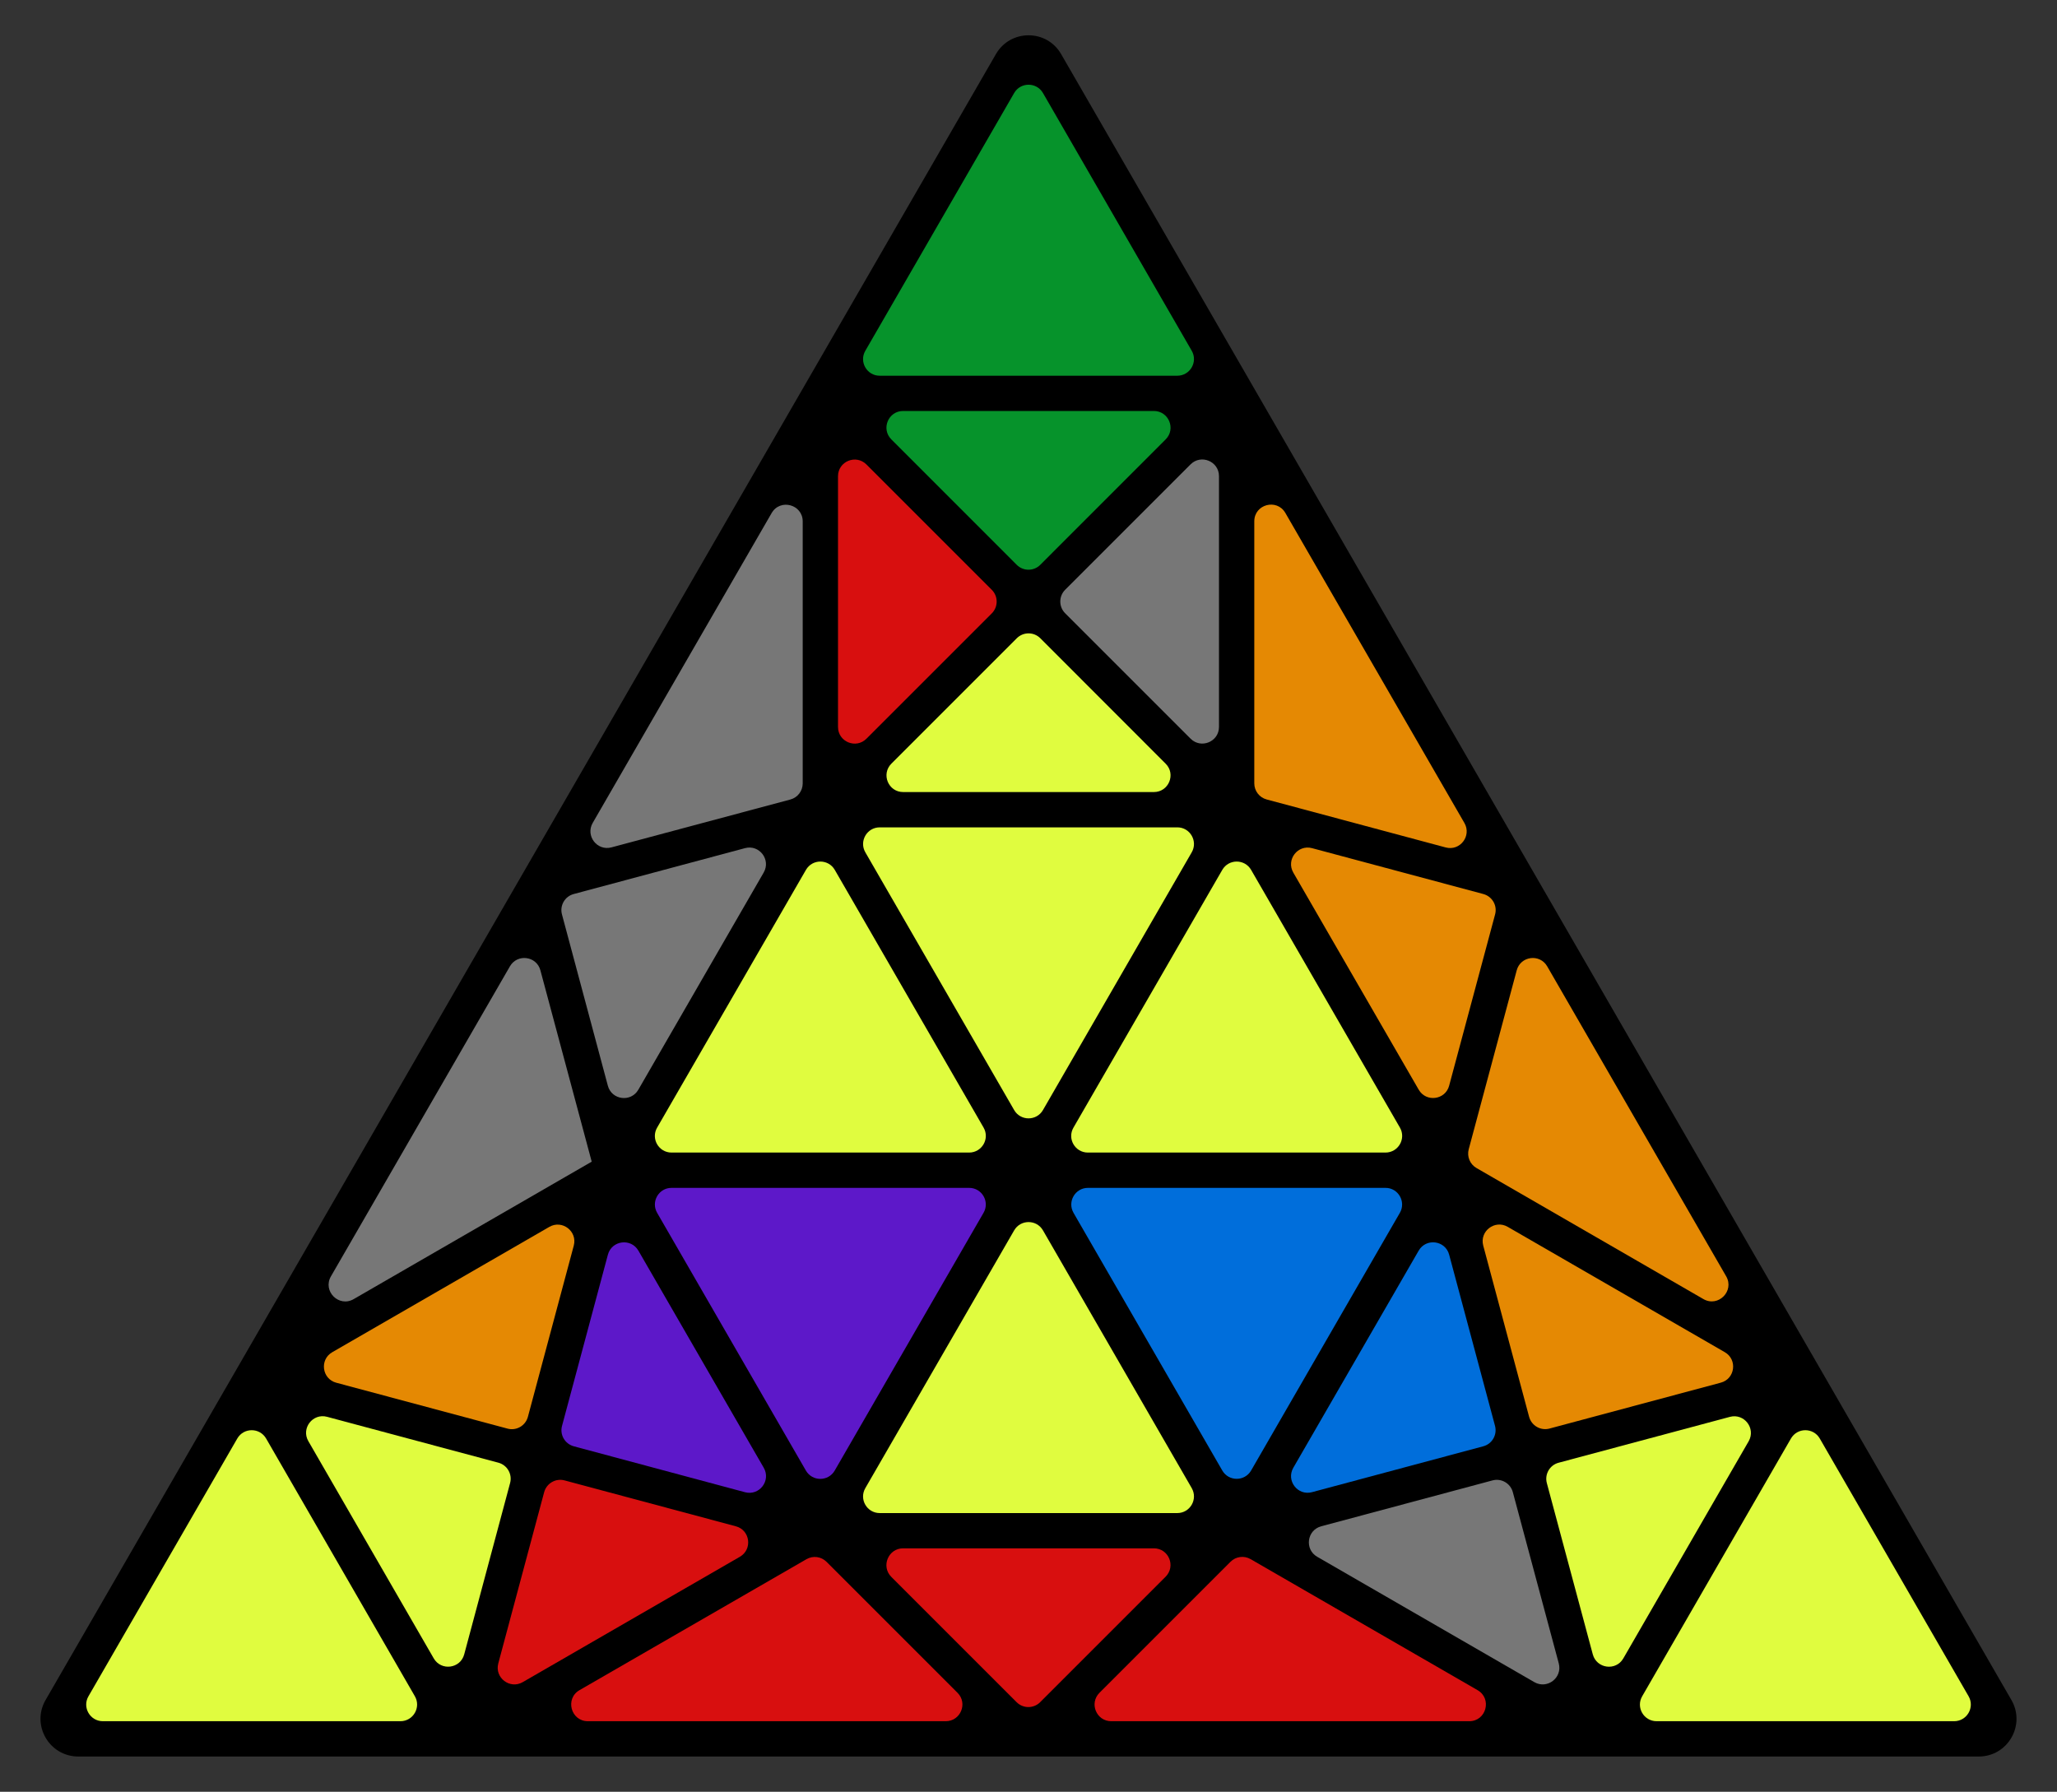 <?xml version="1.0" encoding="utf-8"?>
<!-- Generator: Adobe Illustrator 24.2.1, SVG Export Plug-In . SVG Version: 6.00 Build 0)  -->
<svg version="1.1" id="Capa_1" xmlns="http://www.w3.org/2000/svg" xmlns:xlink="http://www.w3.org/1999/xlink" x="0px" y="0px"
	 viewBox="0 0 350.15 305.01" style="enable-background:new 0 0 350.15 305.01;" xml:space="preserve">
<rect x="0" y="0" width="350.15" height="305.01" fill="#333333" stroke="none"/>
<style type="text/css">
	.st0{fill:#D80F0F;}
	.st1{fill:#777777;}
	.st2{fill:#E58903;}
	.st3{fill:#006EDB;}
	.st4{fill:#06932B;}
	.st5{fill:#5D18C9;}
	.st6{fill:#E0FC3F;}
</style>
<path d="M7.76,289.39L169.53,9.21c2.47-4.27,8.64-4.27,11.1,0l161.76,280.18c2.47,4.27-0.62,9.62-5.55,9.62H13.31
	C8.38,299,5.29,293.66,7.76,289.39z"/>
<path class="st0" d="M160.99,293h-60.92c-2.9,0-3.93-3.84-1.42-5.29l38.63-22.29c1.11-0.64,2.51-0.46,3.42,0.45l22.29,22.29
	C164.78,289.95,163.51,293,160.99,293z"/>
<path class="st0" d="M250.1,293h-60.94c-2.53,0-3.79-3.05-2-4.84l22.3-22.3c0.91-0.91,2.31-1.09,3.42-0.45l38.63,22.3
	C254.03,289.16,253,293,250.1,293z"/>
<path class="st1" d="M136.64,88.76v44.6c0,1.28-0.86,2.41-2.1,2.74l-30.46,8.15c-2.44,0.65-4.45-1.97-3.19-4.16l30.46-52.75
	C132.8,84.83,136.64,85.86,136.64,88.76z"/>
<path class="st1" d="M100.72,197.74v0.01L60.2,221.15c-2.51,1.45-5.32-1.36-3.87-3.87L86.8,164.5c1.26-2.19,4.54-1.76,5.19,0.68
	L100.72,197.74z"/>
<path class="st2" d="M289.96,221.14l-38.63-22.31c-1.11-0.64-1.65-1.95-1.32-3.19l8.17-30.46c0.65-2.44,3.93-2.87,5.19-0.68
	l30.47,52.77C295.28,219.78,292.47,222.59,289.96,221.14z"/>
<path class="st2" d="M246.09,144.26l-30.48-8.17c-1.24-0.33-2.1-1.46-2.1-2.74V88.74c0-2.9,3.84-3.93,5.29-1.42l30.48,52.78
	C250.54,142.29,248.53,144.92,246.09,144.26z"/>
<path class="st4" d="M200.4,63.96h-50.65c-2.18,0-3.55-2.36-2.45-4.25l25.33-43.87c1.09-1.89,3.82-1.89,4.91,0l25.32,43.87
	C203.95,61.6,202.58,63.96,200.4,63.96z"/>
<path class="st6" d="M68.16,293H17.51c-2.18,0-3.55-2.36-2.45-4.25l25.33-43.87c1.09-1.89,3.82-1.89,4.91,0l25.32,43.87
	C71.71,290.64,70.34,293,68.16,293z"/>
<path class="st6" d="M332.64,293h-50.65c-2.18,0-3.55-2.36-2.45-4.25l25.32-43.87c1.09-1.89,3.82-1.89,4.91,0l25.33,43.87
	C336.19,290.64,334.82,293,332.64,293z"/>
<path class="st0" d="M168.83,104.41l-21.34,21.34c-1.79,1.79-4.84,0.52-4.84-2V81.07c0-2.53,3.05-3.79,4.84-2l21.34,21.34
	C169.93,101.51,169.93,103.3,168.83,104.41z"/>
<path class="st4" d="M198.42,74.8l-21.34,21.35c-1.11,1.11-2.9,1.11-4.01,0L151.73,74.8c-1.79-1.79-0.52-4.84,2-4.84h42.68
	C198.94,69.96,200.21,73.02,198.42,74.8z"/>
<path class="st1" d="M207.5,81.06v42.68c0,2.53-3.05,3.79-4.84,2l-21.34-21.34c-1.11-1.11-1.11-2.9,0-4.01l21.34-21.34
	C204.45,77.27,207.5,78.53,207.5,81.06z"/>
<path class="st6" d="M196.42,134.83h-42.68c-2.53,0-3.79-3.05-2-4.84l21.34-21.34c1.11-1.11,2.9-1.11,4.01,0L198.42,130
	C200.21,131.78,198.94,134.83,196.42,134.83z"/>
<path class="st2" d="M260.29,241.18l-7.81-29.15c-0.65-2.44,1.97-4.45,4.16-3.19l36.96,21.34c2.19,1.26,1.76,4.54-0.68,5.19
	l-29.15,7.81C262.25,243.59,260.7,242.69,260.29,241.18z"/>
<path class="st6" d="M271.13,281.62l-7.82-29.15c-0.41-1.51,0.49-3.07,2-3.47l29.16-7.81c2.44-0.65,4.45,1.97,3.19,4.16
	l-21.34,36.97C275.06,284.49,271.79,284.06,271.13,281.62z"/>
<path class="st1" d="M261.18,286.35l-36.96-21.34c-2.19-1.26-1.76-4.54,0.68-5.19l29.15-7.81c1.51-0.41,3.07,0.49,3.47,2l7.82,29.15
	C265.99,285.6,263.37,287.61,261.18,286.35z"/>
<path class="st3" d="M220.15,249.86l21.34-36.96c1.26-2.19,4.54-1.76,5.19,0.68l7.81,29.15c0.4,1.51-0.49,3.07-2,3.47l-29.15,7.81
	C220.9,254.67,218.89,252.05,220.15,249.86z"/>
<path class="st0" d="M96.11,252.01l29.15,7.81c2.44,0.65,2.87,3.93,0.68,5.19l-36.96,21.34c-2.19,1.26-4.81-0.75-4.16-3.19
	l7.81-29.15C93.04,252.5,94.6,251.6,96.11,252.01z"/>
<path class="st6" d="M55.67,241.18l29.16,7.81c1.51,0.4,2.41,1.96,2,3.47l-7.81,29.16c-0.65,2.44-3.93,2.87-5.19,0.68l-21.34-36.97
	C51.22,243.15,53.23,240.53,55.67,241.18z"/>
<path class="st2" d="M56.55,230.19l36.96-21.34c2.19-1.26,4.81,0.75,4.16,3.19l-7.81,29.15c-0.41,1.51-1.96,2.41-3.47,2l-29.15-7.81
	C54.8,234.73,54.37,231.45,56.55,230.19z"/>
<path class="st5" d="M108.67,212.9l21.34,36.96c1.26,2.19-0.75,4.81-3.19,4.16l-29.15-7.82c-1.51-0.41-2.41-1.96-2-3.47l7.81-29.15
	C104.13,211.15,107.4,210.71,108.67,212.9z"/>
<path class="st6" d="M202.86,145.09l-25.32,43.87c-1.09,1.89-3.82,1.89-4.91,0l-25.33-43.87c-1.09-1.89,0.27-4.25,2.45-4.25h50.65
	C202.58,140.83,203.95,143.2,202.86,145.09z"/>
<path class="st3" d="M238.29,206.46l-25.32,43.86c-1.09,1.89-3.82,1.89-4.91,0l-24.59-42.59l-0.73-1.27
	c-1.09-1.89,0.27-4.25,2.45-4.25h50.65C238.01,202.2,239.38,204.57,238.29,206.46z"/>
<path class="st5" d="M167.42,206.46l-25.33,43.87c-1.09,1.89-3.82,1.89-4.91,0l-25.32-43.87c-1.09-1.89,0.27-4.25,2.45-4.25h50.65
	C167.15,202.2,168.52,204.57,167.42,206.46z"/>
<path class="st6" d="M200.4,257.57h-50.65c-2.18,0-3.55-2.36-2.45-4.25l25.33-43.87c1.09-1.89,3.82-1.89,4.91,0l25.32,43.87
	C203.95,255.21,202.58,257.57,200.4,257.57z"/>
<path class="st6" d="M164.97,196.2h-50.66c-2.18,0-3.55-2.36-2.45-4.25l25.33-43.87c1.09-1.89,3.82-1.89,4.91,0l25.33,43.87
	C168.52,193.84,167.15,196.2,164.97,196.2z"/>
<path class="st6" d="M235.84,196.2h-50.66c-2.18,0-3.55-2.36-2.45-4.25l25.33-43.87c1.09-1.89,3.82-1.89,4.91,0l25.33,43.87
	C239.39,193.84,238.02,196.2,235.84,196.2z"/>
<path class="st1" d="M130,148.53l-21.34,36.97c-1.26,2.19-4.54,1.76-5.19-0.68l-7.81-29.16c-0.41-1.51,0.49-3.07,2-3.47l29.15-7.81
	C129.25,143.72,131.26,146.34,130,148.53z"/>
<path class="st2" d="M241.5,185.5l-21.35-36.96c-1.26-2.19,0.75-4.81,3.19-4.16l29.16,7.81c1.51,0.41,2.41,1.96,2,3.47l-7.82,29.15
	C246.04,187.25,242.76,187.68,241.5,185.5z"/>
<path class="st0" d="M153.73,263.57l42.68,0c2.53,0,3.79,3.05,2,4.84l-21.35,21.35c-1.11,1.11-2.9,1.11-4.01,0l-21.34-21.34
	C149.94,266.63,151.21,263.57,153.73,263.57z"/>
</svg>

